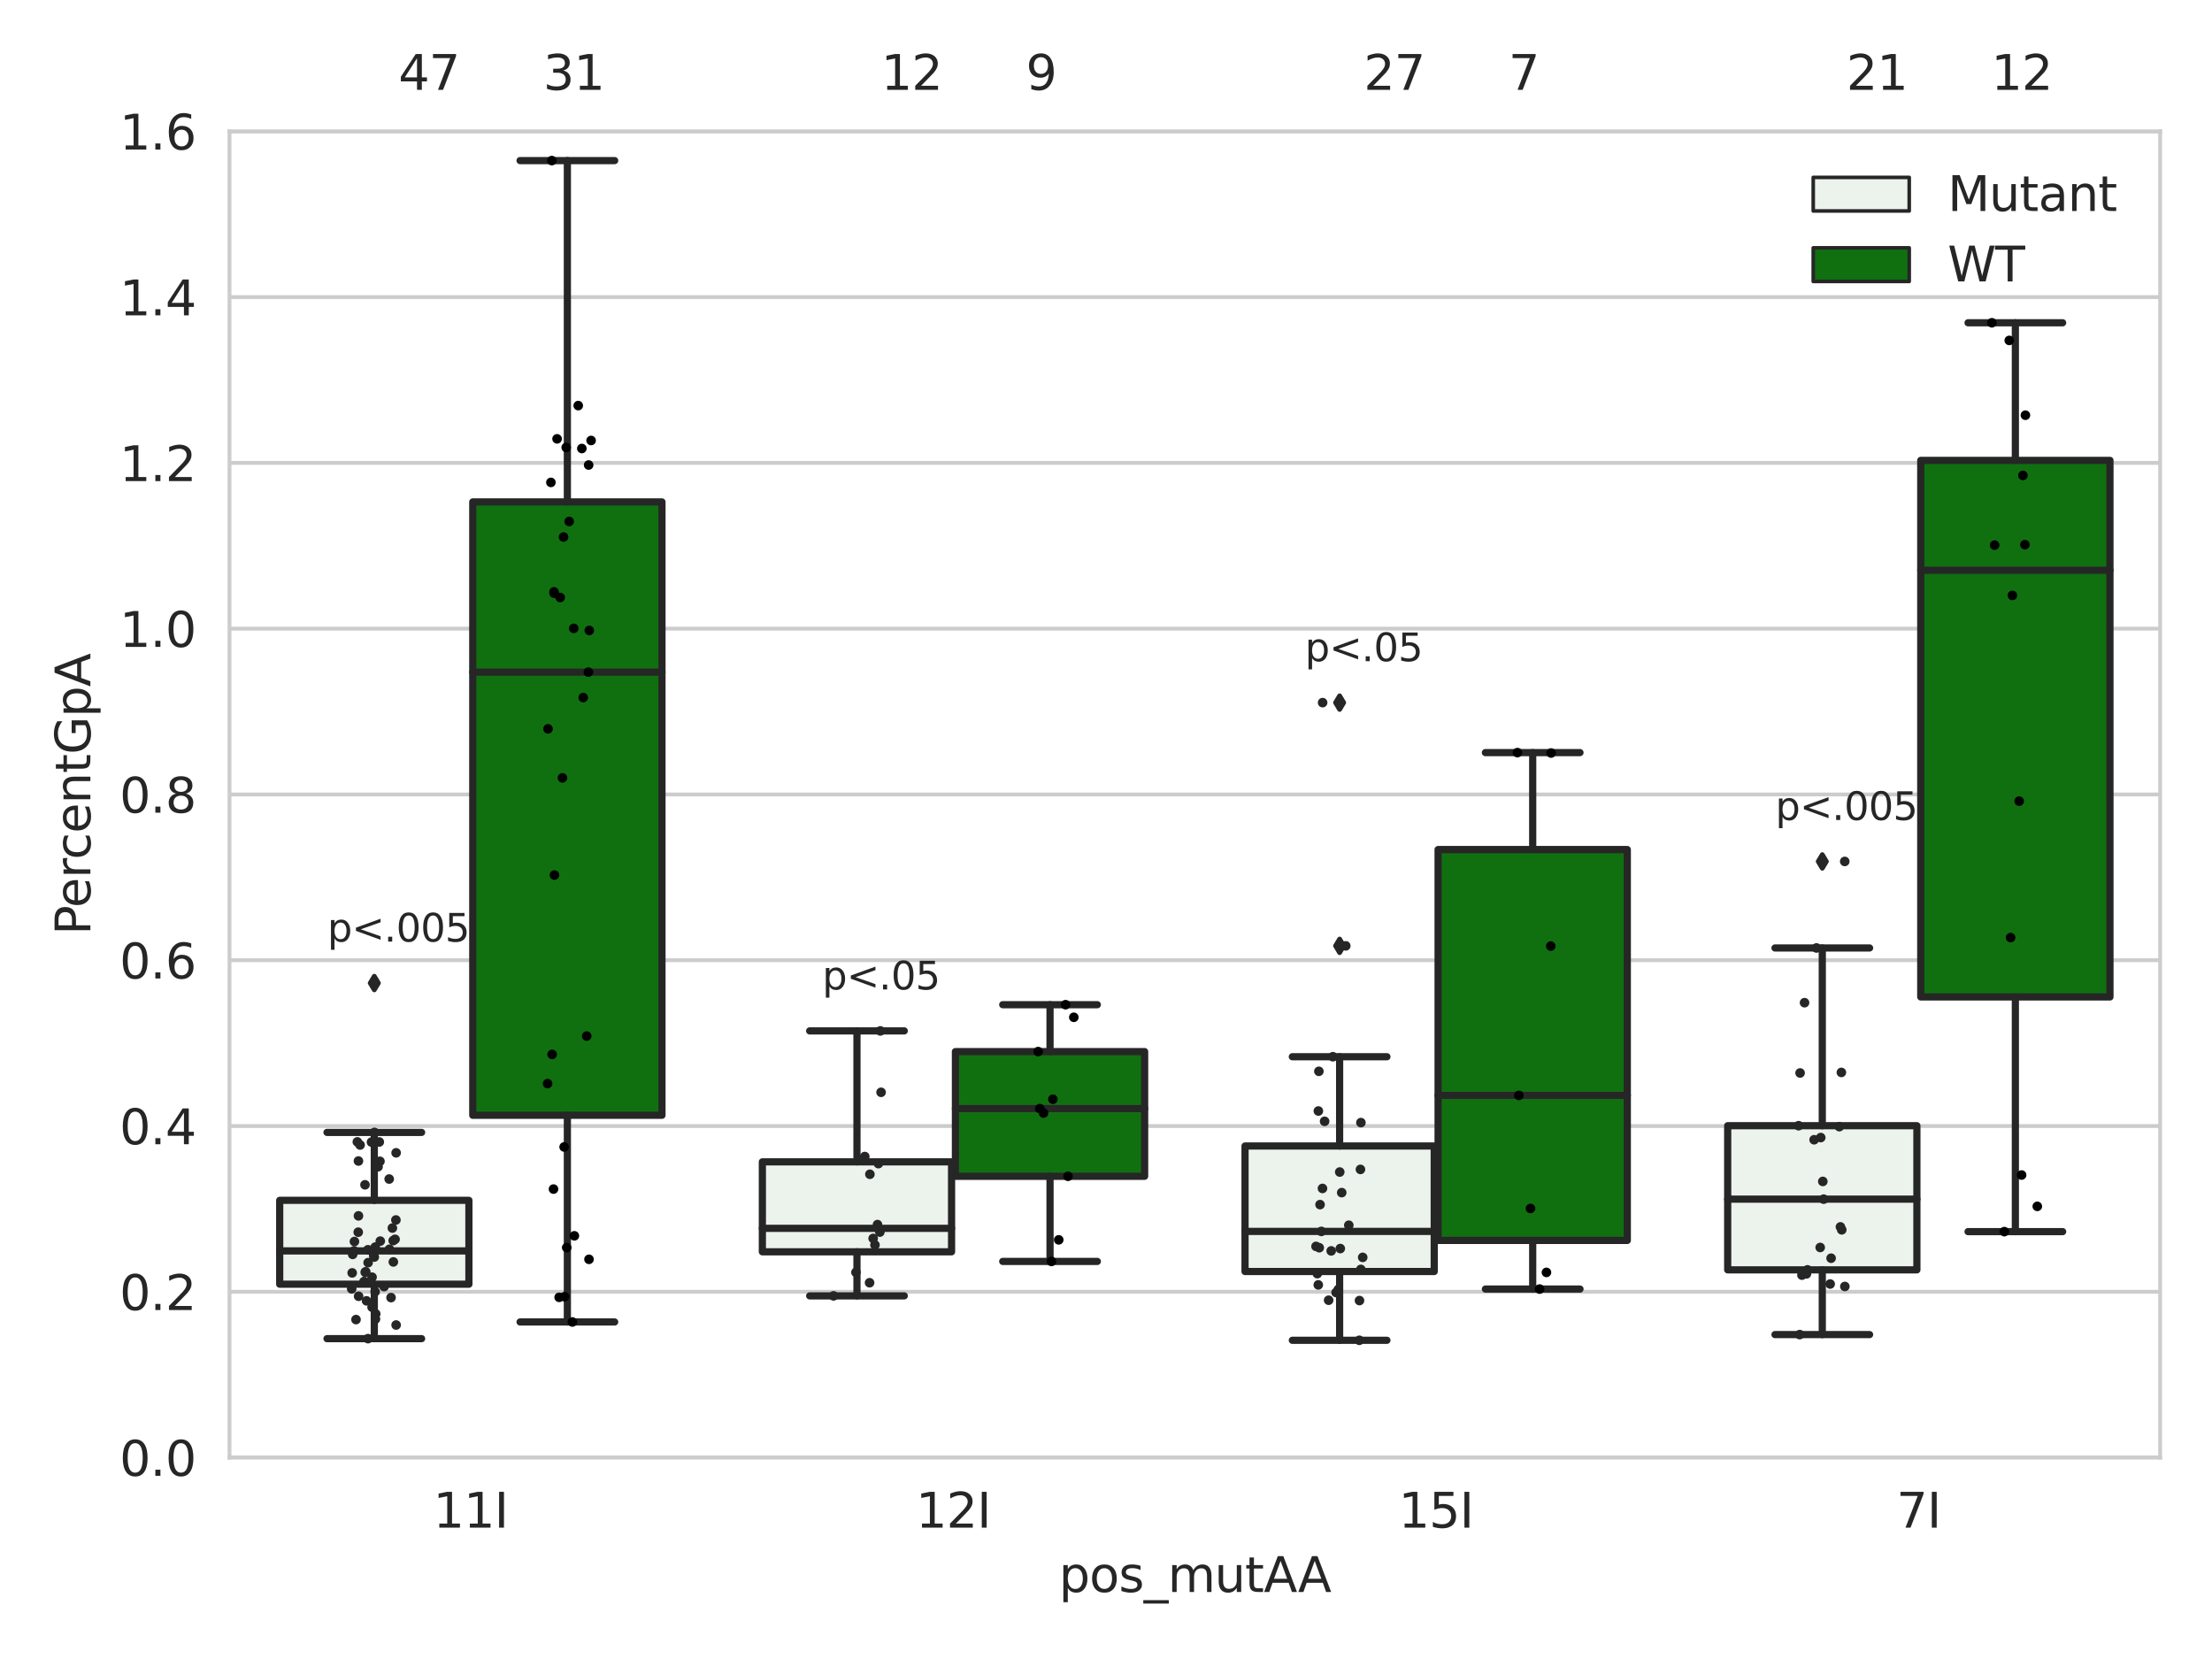 <?xml version="1.0" encoding="utf-8" standalone="no"?>
<!DOCTYPE svg PUBLIC "-//W3C//DTD SVG 1.1//EN"
  "http://www.w3.org/Graphics/SVG/1.1/DTD/svg11.dtd">
<svg xmlns:xlink="http://www.w3.org/1999/xlink" width="460.8pt" height="345.6pt" viewBox="0 0 460.8 345.6" xmlns="http://www.w3.org/2000/svg" version="1.1">
 <defs>
  <style type="text/css">*{stroke-linejoin: round; stroke-linecap: butt}</style>
 </defs>
 <g id="figure_1">
  <g id="patch_1">
   <path d="M 0 345.6 
L 460.8 345.6 
L 460.8 0 
L 0 0 
z
" style="fill: #ffffff"/>
  </g>
  <g id="axes_1">
   <g id="patch_2">
    <path d="M 47.81 303.64 
L 450 303.64 
L 450 27.354 
L 47.81 27.354 
z
" style="fill: #ffffff"/>
   </g>
   <g id="matplotlib.axis_1">
    <g id="xtick_1">
     <g id="text_1">
      <!-- 11I -->
      <g style="fill: #262626" transform="translate(90.246 318.238)scale(0.1 -0.1)">
       <defs>
        <path id="DejaVuSans-31" d="M 794 531 
L 1825 531 
L 1825 4091 
L 703 3866 
L 703 4441 
L 1819 4666 
L 2450 4666 
L 2450 531 
L 3481 531 
L 3481 0 
L 794 0 
L 794 531 
z
" transform="scale(0.016)"/>
        <path id="DejaVuSans-49" d="M 628 4666 
L 1259 4666 
L 1259 0 
L 628 0 
L 628 4666 
z
" transform="scale(0.016)"/>
       </defs>
       <use xlink:href="#DejaVuSans-31"/>
       <use xlink:href="#DejaVuSans-31" x="63.623"/>
       <use xlink:href="#DejaVuSans-49" x="127.246"/>
      </g>
     </g>
    </g>
    <g id="xtick_2">
     <g id="text_2">
      <!-- 12I -->
      <g style="fill: #262626" transform="translate(190.794 318.238)scale(0.1 -0.1)">
       <defs>
        <path id="DejaVuSans-32" d="M 1228 531 
L 3431 531 
L 3431 0 
L 469 0 
L 469 531 
Q 828 903 1448 1529 
Q 2069 2156 2228 2338 
Q 2531 2678 2651 2914 
Q 2772 3150 2772 3378 
Q 2772 3750 2511 3984 
Q 2250 4219 1831 4219 
Q 1534 4219 1204 4116 
Q 875 4013 500 3803 
L 500 4441 
Q 881 4594 1212 4672 
Q 1544 4750 1819 4750 
Q 2544 4750 2975 4387 
Q 3406 4025 3406 3419 
Q 3406 3131 3298 2873 
Q 3191 2616 2906 2266 
Q 2828 2175 2409 1742 
Q 1991 1309 1228 531 
z
" transform="scale(0.016)"/>
       </defs>
       <use xlink:href="#DejaVuSans-31"/>
       <use xlink:href="#DejaVuSans-32" x="63.623"/>
       <use xlink:href="#DejaVuSans-49" x="127.246"/>
      </g>
     </g>
    </g>
    <g id="xtick_3">
     <g id="text_3">
      <!-- 15I -->
      <g style="fill: #262626" transform="translate(291.341 318.238)scale(0.1 -0.1)">
       <defs>
        <path id="DejaVuSans-35" d="M 691 4666 
L 3169 4666 
L 3169 4134 
L 1269 4134 
L 1269 2991 
Q 1406 3038 1543 3061 
Q 1681 3084 1819 3084 
Q 2600 3084 3056 2656 
Q 3513 2228 3513 1497 
Q 3513 744 3044 326 
Q 2575 -91 1722 -91 
Q 1428 -91 1123 -41 
Q 819 9 494 109 
L 494 744 
Q 775 591 1075 516 
Q 1375 441 1709 441 
Q 2250 441 2565 725 
Q 2881 1009 2881 1497 
Q 2881 1984 2565 2268 
Q 2250 2553 1709 2553 
Q 1456 2553 1204 2497 
Q 953 2441 691 2322 
L 691 4666 
z
" transform="scale(0.016)"/>
       </defs>
       <use xlink:href="#DejaVuSans-31"/>
       <use xlink:href="#DejaVuSans-35" x="63.623"/>
       <use xlink:href="#DejaVuSans-49" x="127.246"/>
      </g>
     </g>
    </g>
    <g id="xtick_4">
     <g id="text_4">
      <!-- 7I -->
      <g style="fill: #262626" transform="translate(395.07 318.238)scale(0.1 -0.1)">
       <defs>
        <path id="DejaVuSans-37" d="M 525 4666 
L 3525 4666 
L 3525 4397 
L 1831 0 
L 1172 0 
L 2766 4134 
L 525 4134 
L 525 4666 
z
" transform="scale(0.016)"/>
       </defs>
       <use xlink:href="#DejaVuSans-37"/>
       <use xlink:href="#DejaVuSans-49" x="63.623"/>
      </g>
     </g>
    </g>
    <g id="text_5">
     <!-- pos_mutAA -->
     <g style="fill: #262626" transform="translate(220.589 331.638)scale(0.1 -0.1)">
      <defs>
       <path id="DejaVuSans-70" d="M 1159 525 
L 1159 -1331 
L 581 -1331 
L 581 3500 
L 1159 3500 
L 1159 2969 
Q 1341 3281 1617 3432 
Q 1894 3584 2278 3584 
Q 2916 3584 3314 3078 
Q 3713 2572 3713 1747 
Q 3713 922 3314 415 
Q 2916 -91 2278 -91 
Q 1894 -91 1617 61 
Q 1341 213 1159 525 
z
M 3116 1747 
Q 3116 2381 2855 2742 
Q 2594 3103 2138 3103 
Q 1681 3103 1420 2742 
Q 1159 2381 1159 1747 
Q 1159 1113 1420 752 
Q 1681 391 2138 391 
Q 2594 391 2855 752 
Q 3116 1113 3116 1747 
z
" transform="scale(0.016)"/>
       <path id="DejaVuSans-6f" d="M 1959 3097 
Q 1497 3097 1228 2736 
Q 959 2375 959 1747 
Q 959 1119 1226 758 
Q 1494 397 1959 397 
Q 2419 397 2687 759 
Q 2956 1122 2956 1747 
Q 2956 2369 2687 2733 
Q 2419 3097 1959 3097 
z
M 1959 3584 
Q 2709 3584 3137 3096 
Q 3566 2609 3566 1747 
Q 3566 888 3137 398 
Q 2709 -91 1959 -91 
Q 1206 -91 779 398 
Q 353 888 353 1747 
Q 353 2609 779 3096 
Q 1206 3584 1959 3584 
z
" transform="scale(0.016)"/>
       <path id="DejaVuSans-73" d="M 2834 3397 
L 2834 2853 
Q 2591 2978 2328 3040 
Q 2066 3103 1784 3103 
Q 1356 3103 1142 2972 
Q 928 2841 928 2578 
Q 928 2378 1081 2264 
Q 1234 2150 1697 2047 
L 1894 2003 
Q 2506 1872 2764 1633 
Q 3022 1394 3022 966 
Q 3022 478 2636 193 
Q 2250 -91 1575 -91 
Q 1294 -91 989 -36 
Q 684 19 347 128 
L 347 722 
Q 666 556 975 473 
Q 1284 391 1588 391 
Q 1994 391 2212 530 
Q 2431 669 2431 922 
Q 2431 1156 2273 1281 
Q 2116 1406 1581 1522 
L 1381 1569 
Q 847 1681 609 1914 
Q 372 2147 372 2553 
Q 372 3047 722 3315 
Q 1072 3584 1716 3584 
Q 2034 3584 2315 3537 
Q 2597 3491 2834 3397 
z
" transform="scale(0.016)"/>
       <path id="DejaVuSans-5f" d="M 3263 -1063 
L 3263 -1509 
L -63 -1509 
L -63 -1063 
L 3263 -1063 
z
" transform="scale(0.016)"/>
       <path id="DejaVuSans-6d" d="M 3328 2828 
Q 3544 3216 3844 3400 
Q 4144 3584 4550 3584 
Q 5097 3584 5394 3201 
Q 5691 2819 5691 2113 
L 5691 0 
L 5113 0 
L 5113 2094 
Q 5113 2597 4934 2840 
Q 4756 3084 4391 3084 
Q 3944 3084 3684 2787 
Q 3425 2491 3425 1978 
L 3425 0 
L 2847 0 
L 2847 2094 
Q 2847 2600 2669 2842 
Q 2491 3084 2119 3084 
Q 1678 3084 1418 2786 
Q 1159 2488 1159 1978 
L 1159 0 
L 581 0 
L 581 3500 
L 1159 3500 
L 1159 2956 
Q 1356 3278 1631 3431 
Q 1906 3584 2284 3584 
Q 2666 3584 2933 3390 
Q 3200 3197 3328 2828 
z
" transform="scale(0.016)"/>
       <path id="DejaVuSans-75" d="M 544 1381 
L 544 3500 
L 1119 3500 
L 1119 1403 
Q 1119 906 1312 657 
Q 1506 409 1894 409 
Q 2359 409 2629 706 
Q 2900 1003 2900 1516 
L 2900 3500 
L 3475 3500 
L 3475 0 
L 2900 0 
L 2900 538 
Q 2691 219 2414 64 
Q 2138 -91 1772 -91 
Q 1169 -91 856 284 
Q 544 659 544 1381 
z
M 1991 3584 
L 1991 3584 
z
" transform="scale(0.016)"/>
       <path id="DejaVuSans-74" d="M 1172 4494 
L 1172 3500 
L 2356 3500 
L 2356 3053 
L 1172 3053 
L 1172 1153 
Q 1172 725 1289 603 
Q 1406 481 1766 481 
L 2356 481 
L 2356 0 
L 1766 0 
Q 1100 0 847 248 
Q 594 497 594 1153 
L 594 3053 
L 172 3053 
L 172 3500 
L 594 3500 
L 594 4494 
L 1172 4494 
z
" transform="scale(0.016)"/>
       <path id="DejaVuSans-41" d="M 2188 4044 
L 1331 1722 
L 3047 1722 
L 2188 4044 
z
M 1831 4666 
L 2547 4666 
L 4325 0 
L 3669 0 
L 3244 1197 
L 1141 1197 
L 716 0 
L 50 0 
L 1831 4666 
z
" transform="scale(0.016)"/>
      </defs>
      <use xlink:href="#DejaVuSans-70"/>
      <use xlink:href="#DejaVuSans-6f" x="63.477"/>
      <use xlink:href="#DejaVuSans-73" x="124.658"/>
      <use xlink:href="#DejaVuSans-5f" x="176.758"/>
      <use xlink:href="#DejaVuSans-6d" x="226.758"/>
      <use xlink:href="#DejaVuSans-75" x="324.17"/>
      <use xlink:href="#DejaVuSans-74" x="387.549"/>
      <use xlink:href="#DejaVuSans-41" x="426.758"/>
      <use xlink:href="#DejaVuSans-41" x="497.916"/>
     </g>
    </g>
   </g>
   <g id="matplotlib.axis_2">
    <g id="ytick_1">
     <g id="line2d_1">
      <path d="M 47.81 303.64 
L 450 303.64 
" clip-path="url(#p08e20fa962)" style="fill: none; stroke: #cccccc; stroke-width: 0.8; stroke-linecap: round"/>
     </g>
     <g id="text_6">
      <!-- 0.0 -->
      <g style="fill: #262626" transform="translate(24.907 307.439)scale(0.1 -0.1)">
       <defs>
        <path id="DejaVuSans-30" d="M 2034 4250 
Q 1547 4250 1301 3770 
Q 1056 3291 1056 2328 
Q 1056 1369 1301 889 
Q 1547 409 2034 409 
Q 2525 409 2770 889 
Q 3016 1369 3016 2328 
Q 3016 3291 2770 3770 
Q 2525 4250 2034 4250 
z
M 2034 4750 
Q 2819 4750 3233 4129 
Q 3647 3509 3647 2328 
Q 3647 1150 3233 529 
Q 2819 -91 2034 -91 
Q 1250 -91 836 529 
Q 422 1150 422 2328 
Q 422 3509 836 4129 
Q 1250 4750 2034 4750 
z
" transform="scale(0.016)"/>
        <path id="DejaVuSans-2e" d="M 684 794 
L 1344 794 
L 1344 0 
L 684 0 
L 684 794 
z
" transform="scale(0.016)"/>
       </defs>
       <use xlink:href="#DejaVuSans-30"/>
       <use xlink:href="#DejaVuSans-2e" x="63.623"/>
       <use xlink:href="#DejaVuSans-30" x="95.41"/>
      </g>
     </g>
    </g>
    <g id="ytick_2">
     <g id="line2d_2">
      <path d="M 47.81 269.104 
L 450 269.104 
" clip-path="url(#p08e20fa962)" style="fill: none; stroke: #cccccc; stroke-width: 0.8; stroke-linecap: round"/>
     </g>
     <g id="text_7">
      <!-- 0.2 -->
      <g style="fill: #262626" transform="translate(24.907 272.903)scale(0.1 -0.1)">
       <use xlink:href="#DejaVuSans-30"/>
       <use xlink:href="#DejaVuSans-2e" x="63.623"/>
       <use xlink:href="#DejaVuSans-32" x="95.41"/>
      </g>
     </g>
    </g>
    <g id="ytick_3">
     <g id="line2d_3">
      <path d="M 47.81 234.568 
L 450 234.568 
" clip-path="url(#p08e20fa962)" style="fill: none; stroke: #cccccc; stroke-width: 0.8; stroke-linecap: round"/>
     </g>
     <g id="text_8">
      <!-- 0.4 -->
      <g style="fill: #262626" transform="translate(24.907 238.368)scale(0.1 -0.1)">
       <defs>
        <path id="DejaVuSans-34" d="M 2419 4116 
L 825 1625 
L 2419 1625 
L 2419 4116 
z
M 2253 4666 
L 3047 4666 
L 3047 1625 
L 3713 1625 
L 3713 1100 
L 3047 1100 
L 3047 0 
L 2419 0 
L 2419 1100 
L 313 1100 
L 313 1709 
L 2253 4666 
z
" transform="scale(0.016)"/>
       </defs>
       <use xlink:href="#DejaVuSans-30"/>
       <use xlink:href="#DejaVuSans-2e" x="63.623"/>
       <use xlink:href="#DejaVuSans-34" x="95.41"/>
      </g>
     </g>
    </g>
    <g id="ytick_4">
     <g id="line2d_4">
      <path d="M 47.81 200.033 
L 450 200.033 
" clip-path="url(#p08e20fa962)" style="fill: none; stroke: #cccccc; stroke-width: 0.8; stroke-linecap: round"/>
     </g>
     <g id="text_9">
      <!-- 0.6 -->
      <g style="fill: #262626" transform="translate(24.907 203.832)scale(0.1 -0.1)">
       <defs>
        <path id="DejaVuSans-36" d="M 2113 2584 
Q 1688 2584 1439 2293 
Q 1191 2003 1191 1497 
Q 1191 994 1439 701 
Q 1688 409 2113 409 
Q 2538 409 2786 701 
Q 3034 994 3034 1497 
Q 3034 2003 2786 2293 
Q 2538 2584 2113 2584 
z
M 3366 4563 
L 3366 3988 
Q 3128 4100 2886 4159 
Q 2644 4219 2406 4219 
Q 1781 4219 1451 3797 
Q 1122 3375 1075 2522 
Q 1259 2794 1537 2939 
Q 1816 3084 2150 3084 
Q 2853 3084 3261 2657 
Q 3669 2231 3669 1497 
Q 3669 778 3244 343 
Q 2819 -91 2113 -91 
Q 1303 -91 875 529 
Q 447 1150 447 2328 
Q 447 3434 972 4092 
Q 1497 4750 2381 4750 
Q 2619 4750 2861 4703 
Q 3103 4656 3366 4563 
z
" transform="scale(0.016)"/>
       </defs>
       <use xlink:href="#DejaVuSans-30"/>
       <use xlink:href="#DejaVuSans-2e" x="63.623"/>
       <use xlink:href="#DejaVuSans-36" x="95.41"/>
      </g>
     </g>
    </g>
    <g id="ytick_5">
     <g id="line2d_5">
      <path d="M 47.81 165.497 
L 450 165.497 
" clip-path="url(#p08e20fa962)" style="fill: none; stroke: #cccccc; stroke-width: 0.8; stroke-linecap: round"/>
     </g>
     <g id="text_10">
      <!-- 0.8 -->
      <g style="fill: #262626" transform="translate(24.907 169.296)scale(0.1 -0.1)">
       <defs>
        <path id="DejaVuSans-38" d="M 2034 2216 
Q 1584 2216 1326 1975 
Q 1069 1734 1069 1313 
Q 1069 891 1326 650 
Q 1584 409 2034 409 
Q 2484 409 2743 651 
Q 3003 894 3003 1313 
Q 3003 1734 2745 1975 
Q 2488 2216 2034 2216 
z
M 1403 2484 
Q 997 2584 770 2862 
Q 544 3141 544 3541 
Q 544 4100 942 4425 
Q 1341 4750 2034 4750 
Q 2731 4750 3128 4425 
Q 3525 4100 3525 3541 
Q 3525 3141 3298 2862 
Q 3072 2584 2669 2484 
Q 3125 2378 3379 2068 
Q 3634 1759 3634 1313 
Q 3634 634 3220 271 
Q 2806 -91 2034 -91 
Q 1263 -91 848 271 
Q 434 634 434 1313 
Q 434 1759 690 2068 
Q 947 2378 1403 2484 
z
M 1172 3481 
Q 1172 3119 1398 2916 
Q 1625 2713 2034 2713 
Q 2441 2713 2670 2916 
Q 2900 3119 2900 3481 
Q 2900 3844 2670 4047 
Q 2441 4250 2034 4250 
Q 1625 4250 1398 4047 
Q 1172 3844 1172 3481 
z
" transform="scale(0.016)"/>
       </defs>
       <use xlink:href="#DejaVuSans-30"/>
       <use xlink:href="#DejaVuSans-2e" x="63.623"/>
       <use xlink:href="#DejaVuSans-38" x="95.41"/>
      </g>
     </g>
    </g>
    <g id="ytick_6">
     <g id="line2d_6">
      <path d="M 47.81 130.961 
L 450 130.961 
" clip-path="url(#p08e20fa962)" style="fill: none; stroke: #cccccc; stroke-width: 0.8; stroke-linecap: round"/>
     </g>
     <g id="text_11">
      <!-- 1.0 -->
      <g style="fill: #262626" transform="translate(24.907 134.76)scale(0.1 -0.1)">
       <use xlink:href="#DejaVuSans-31"/>
       <use xlink:href="#DejaVuSans-2e" x="63.623"/>
       <use xlink:href="#DejaVuSans-30" x="95.41"/>
      </g>
     </g>
    </g>
    <g id="ytick_7">
     <g id="line2d_7">
      <path d="M 47.81 96.425 
L 450 96.425 
" clip-path="url(#p08e20fa962)" style="fill: none; stroke: #cccccc; stroke-width: 0.8; stroke-linecap: round"/>
     </g>
     <g id="text_12">
      <!-- 1.2 -->
      <g style="fill: #262626" transform="translate(24.907 100.225)scale(0.1 -0.1)">
       <use xlink:href="#DejaVuSans-31"/>
       <use xlink:href="#DejaVuSans-2e" x="63.623"/>
       <use xlink:href="#DejaVuSans-32" x="95.41"/>
      </g>
     </g>
    </g>
    <g id="ytick_8">
     <g id="line2d_8">
      <path d="M 47.81 61.89 
L 450 61.89 
" clip-path="url(#p08e20fa962)" style="fill: none; stroke: #cccccc; stroke-width: 0.8; stroke-linecap: round"/>
     </g>
     <g id="text_13">
      <!-- 1.4 -->
      <g style="fill: #262626" transform="translate(24.907 65.689)scale(0.1 -0.1)">
       <use xlink:href="#DejaVuSans-31"/>
       <use xlink:href="#DejaVuSans-2e" x="63.623"/>
       <use xlink:href="#DejaVuSans-34" x="95.41"/>
      </g>
     </g>
    </g>
    <g id="ytick_9">
     <g id="line2d_9">
      <path d="M 47.81 27.354 
L 450 27.354 
" clip-path="url(#p08e20fa962)" style="fill: none; stroke: #cccccc; stroke-width: 0.8; stroke-linecap: round"/>
     </g>
     <g id="text_14">
      <!-- 1.6 -->
      <g style="fill: #262626" transform="translate(24.907 31.153)scale(0.1 -0.1)">
       <use xlink:href="#DejaVuSans-31"/>
       <use xlink:href="#DejaVuSans-2e" x="63.623"/>
       <use xlink:href="#DejaVuSans-36" x="95.41"/>
      </g>
     </g>
    </g>
    <g id="text_15">
     <!-- PercentGpA -->
     <g style="fill: #262626" transform="translate(18.827 194.774)rotate(-90)scale(0.1 -0.1)">
      <defs>
       <path id="DejaVuSans-50" d="M 1259 4147 
L 1259 2394 
L 2053 2394 
Q 2494 2394 2734 2622 
Q 2975 2850 2975 3272 
Q 2975 3691 2734 3919 
Q 2494 4147 2053 4147 
L 1259 4147 
z
M 628 4666 
L 2053 4666 
Q 2838 4666 3239 4311 
Q 3641 3956 3641 3272 
Q 3641 2581 3239 2228 
Q 2838 1875 2053 1875 
L 1259 1875 
L 1259 0 
L 628 0 
L 628 4666 
z
" transform="scale(0.016)"/>
       <path id="DejaVuSans-65" d="M 3597 1894 
L 3597 1613 
L 953 1613 
Q 991 1019 1311 708 
Q 1631 397 2203 397 
Q 2534 397 2845 478 
Q 3156 559 3463 722 
L 3463 178 
Q 3153 47 2828 -22 
Q 2503 -91 2169 -91 
Q 1331 -91 842 396 
Q 353 884 353 1716 
Q 353 2575 817 3079 
Q 1281 3584 2069 3584 
Q 2775 3584 3186 3129 
Q 3597 2675 3597 1894 
z
M 3022 2063 
Q 3016 2534 2758 2815 
Q 2500 3097 2075 3097 
Q 1594 3097 1305 2825 
Q 1016 2553 972 2059 
L 3022 2063 
z
" transform="scale(0.016)"/>
       <path id="DejaVuSans-72" d="M 2631 2963 
Q 2534 3019 2420 3045 
Q 2306 3072 2169 3072 
Q 1681 3072 1420 2755 
Q 1159 2438 1159 1844 
L 1159 0 
L 581 0 
L 581 3500 
L 1159 3500 
L 1159 2956 
Q 1341 3275 1631 3429 
Q 1922 3584 2338 3584 
Q 2397 3584 2469 3576 
Q 2541 3569 2628 3553 
L 2631 2963 
z
" transform="scale(0.016)"/>
       <path id="DejaVuSans-63" d="M 3122 3366 
L 3122 2828 
Q 2878 2963 2633 3030 
Q 2388 3097 2138 3097 
Q 1578 3097 1268 2742 
Q 959 2388 959 1747 
Q 959 1106 1268 751 
Q 1578 397 2138 397 
Q 2388 397 2633 464 
Q 2878 531 3122 666 
L 3122 134 
Q 2881 22 2623 -34 
Q 2366 -91 2075 -91 
Q 1284 -91 818 406 
Q 353 903 353 1747 
Q 353 2603 823 3093 
Q 1294 3584 2113 3584 
Q 2378 3584 2631 3529 
Q 2884 3475 3122 3366 
z
" transform="scale(0.016)"/>
       <path id="DejaVuSans-6e" d="M 3513 2113 
L 3513 0 
L 2938 0 
L 2938 2094 
Q 2938 2591 2744 2837 
Q 2550 3084 2163 3084 
Q 1697 3084 1428 2787 
Q 1159 2491 1159 1978 
L 1159 0 
L 581 0 
L 581 3500 
L 1159 3500 
L 1159 2956 
Q 1366 3272 1645 3428 
Q 1925 3584 2291 3584 
Q 2894 3584 3203 3211 
Q 3513 2838 3513 2113 
z
" transform="scale(0.016)"/>
       <path id="DejaVuSans-47" d="M 3809 666 
L 3809 1919 
L 2778 1919 
L 2778 2438 
L 4434 2438 
L 4434 434 
Q 4069 175 3628 42 
Q 3188 -91 2688 -91 
Q 1594 -91 976 548 
Q 359 1188 359 2328 
Q 359 3472 976 4111 
Q 1594 4750 2688 4750 
Q 3144 4750 3555 4637 
Q 3966 4525 4313 4306 
L 4313 3634 
Q 3963 3931 3569 4081 
Q 3175 4231 2741 4231 
Q 1884 4231 1454 3753 
Q 1025 3275 1025 2328 
Q 1025 1384 1454 906 
Q 1884 428 2741 428 
Q 3075 428 3337 486 
Q 3600 544 3809 666 
z
" transform="scale(0.016)"/>
      </defs>
      <use xlink:href="#DejaVuSans-50"/>
      <use xlink:href="#DejaVuSans-65" x="56.678"/>
      <use xlink:href="#DejaVuSans-72" x="118.201"/>
      <use xlink:href="#DejaVuSans-63" x="157.064"/>
      <use xlink:href="#DejaVuSans-65" x="212.045"/>
      <use xlink:href="#DejaVuSans-6e" x="273.568"/>
      <use xlink:href="#DejaVuSans-74" x="336.947"/>
      <use xlink:href="#DejaVuSans-47" x="376.156"/>
      <use xlink:href="#DejaVuSans-70" x="453.646"/>
      <use xlink:href="#DejaVuSans-41" x="517.123"/>
     </g>
    </g>
   </g>
   <g id="patch_3">
    <path d="M 58.267 267.525 
L 97.682 267.525 
L 97.682 250.053 
L 58.267 250.053 
L 58.267 267.525 
z
" clip-path="url(#p08e20fa962)" style="fill: #ecf2ec; stroke: #262626; stroke-width: 1.5; stroke-linejoin: miter"/>
   </g>
   <g id="patch_4">
    <path d="M 98.486 232.332 
L 137.901 232.332 
L 137.901 104.562 
L 98.486 104.562 
L 98.486 232.332 
z
" clip-path="url(#p08e20fa962)" style="fill: #107010; stroke: #262626; stroke-width: 1.5; stroke-linejoin: miter"/>
   </g>
   <g id="patch_5">
    <path d="M 158.814 260.772 
L 198.229 260.772 
L 198.229 242.036 
L 158.814 242.036 
L 158.814 260.772 
z
" clip-path="url(#p08e20fa962)" style="fill: #ecf2ec; stroke: #262626; stroke-width: 1.5; stroke-linejoin: miter"/>
   </g>
   <g id="patch_6">
    <path d="M 199.033 245.042 
L 238.448 245.042 
L 238.448 219.065 
L 199.033 219.065 
L 199.033 245.042 
z
" clip-path="url(#p08e20fa962)" style="fill: #107010; stroke: #262626; stroke-width: 1.5; stroke-linejoin: miter"/>
   </g>
   <g id="patch_7">
    <path d="M 259.362 264.882 
L 298.777 264.882 
L 298.777 238.734 
L 259.362 238.734 
L 259.362 264.882 
z
" clip-path="url(#p08e20fa962)" style="fill: #ecf2ec; stroke: #262626; stroke-width: 1.5; stroke-linejoin: miter"/>
   </g>
   <g id="patch_8">
    <path d="M 299.581 258.405 
L 338.996 258.405 
L 338.996 176.978 
L 299.581 176.978 
L 299.581 258.405 
z
" clip-path="url(#p08e20fa962)" style="fill: #107010; stroke: #262626; stroke-width: 1.5; stroke-linejoin: miter"/>
   </g>
   <g id="patch_9">
    <path d="M 359.909 264.532 
L 399.324 264.532 
L 399.324 234.504 
L 359.909 234.504 
L 359.909 264.532 
z
" clip-path="url(#p08e20fa962)" style="fill: #ecf2ec; stroke: #262626; stroke-width: 1.5; stroke-linejoin: miter"/>
   </g>
   <g id="patch_10">
    <path d="M 400.128 207.683 
L 439.543 207.683 
L 439.543 95.903 
L 400.128 95.903 
L 400.128 207.683 
z
" clip-path="url(#p08e20fa962)" style="fill: #107010; stroke: #262626; stroke-width: 1.5; stroke-linejoin: miter"/>
   </g>
   <g id="patch_11">
    <path d="M 98.084 303.64 
L 98.084 303.64 
L 98.084 303.64 
L 98.084 303.64 
z
" clip-path="url(#p08e20fa962)" style="fill: #ecf2ec; stroke: #262626; stroke-width: 0.75; stroke-linejoin: miter"/>
   </g>
   <g id="patch_12">
    <path d="M 98.084 303.64 
L 98.084 303.64 
L 98.084 303.64 
L 98.084 303.64 
z
" clip-path="url(#p08e20fa962)" style="fill: #107010; stroke: #262626; stroke-width: 0.75; stroke-linejoin: miter"/>
   </g>
   <g id="PathCollection_1"/>
   <g id="PathCollection_2"/>
   <g id="line2d_10">
    <path d="M 77.974 267.525 
L 77.974 278.864 
" clip-path="url(#p08e20fa962)" style="fill: none; stroke: #262626; stroke-width: 1.5; stroke-linecap: round"/>
   </g>
   <g id="line2d_11">
    <path d="M 77.974 250.053 
L 77.974 235.901 
" clip-path="url(#p08e20fa962)" style="fill: none; stroke: #262626; stroke-width: 1.5; stroke-linecap: round"/>
   </g>
   <g id="line2d_12">
    <path d="M 68.121 278.864 
L 87.828 278.864 
" clip-path="url(#p08e20fa962)" style="fill: none; stroke: #262626; stroke-width: 1.5; stroke-linecap: round"/>
   </g>
   <g id="line2d_13">
    <path d="M 68.121 235.901 
L 87.828 235.901 
" clip-path="url(#p08e20fa962)" style="fill: none; stroke: #262626; stroke-width: 1.5; stroke-linecap: round"/>
   </g>
   <g id="line2d_14">
    <defs>
     <path id="md99a38f468" d="M -0 1.414 
L 0.849 0 
L 0 -1.414 
L -0.849 -0 
z
" style="stroke: #262626; stroke-linejoin: miter"/>
    </defs>
    <g clip-path="url(#p08e20fa962)">
     <use xlink:href="#md99a38f468" x="77.974" y="204.786" style="fill: #262626; stroke: #262626; stroke-linejoin: miter"/>
    </g>
   </g>
   <g id="line2d_15">
    <path d="M 118.193 232.332 
L 118.193 275.391 
" clip-path="url(#p08e20fa962)" style="fill: none; stroke: #262626; stroke-width: 1.5; stroke-linecap: round"/>
   </g>
   <g id="line2d_16">
    <path d="M 118.193 104.562 
L 118.193 33.455 
" clip-path="url(#p08e20fa962)" style="fill: none; stroke: #262626; stroke-width: 1.5; stroke-linecap: round"/>
   </g>
   <g id="line2d_17">
    <path d="M 108.34 275.391 
L 128.047 275.391 
" clip-path="url(#p08e20fa962)" style="fill: none; stroke: #262626; stroke-width: 1.5; stroke-linecap: round"/>
   </g>
   <g id="line2d_18">
    <path d="M 108.34 33.455 
L 128.047 33.455 
" clip-path="url(#p08e20fa962)" style="fill: none; stroke: #262626; stroke-width: 1.5; stroke-linecap: round"/>
   </g>
   <g id="line2d_19"/>
   <g id="line2d_20">
    <path d="M 178.522 260.772 
L 178.522 269.951 
" clip-path="url(#p08e20fa962)" style="fill: none; stroke: #262626; stroke-width: 1.5; stroke-linecap: round"/>
   </g>
   <g id="line2d_21">
    <path d="M 178.522 242.036 
L 178.522 214.756 
" clip-path="url(#p08e20fa962)" style="fill: none; stroke: #262626; stroke-width: 1.5; stroke-linecap: round"/>
   </g>
   <g id="line2d_22">
    <path d="M 168.668 269.951 
L 188.375 269.951 
" clip-path="url(#p08e20fa962)" style="fill: none; stroke: #262626; stroke-width: 1.5; stroke-linecap: round"/>
   </g>
   <g id="line2d_23">
    <path d="M 168.668 214.756 
L 188.375 214.756 
" clip-path="url(#p08e20fa962)" style="fill: none; stroke: #262626; stroke-width: 1.5; stroke-linecap: round"/>
   </g>
   <g id="line2d_24"/>
   <g id="line2d_25">
    <path d="M 218.741 245.042 
L 218.741 262.777 
" clip-path="url(#p08e20fa962)" style="fill: none; stroke: #262626; stroke-width: 1.5; stroke-linecap: round"/>
   </g>
   <g id="line2d_26">
    <path d="M 218.741 219.065 
L 218.741 209.296 
" clip-path="url(#p08e20fa962)" style="fill: none; stroke: #262626; stroke-width: 1.5; stroke-linecap: round"/>
   </g>
   <g id="line2d_27">
    <path d="M 208.887 262.777 
L 228.594 262.777 
" clip-path="url(#p08e20fa962)" style="fill: none; stroke: #262626; stroke-width: 1.5; stroke-linecap: round"/>
   </g>
   <g id="line2d_28">
    <path d="M 208.887 209.296 
L 228.594 209.296 
" clip-path="url(#p08e20fa962)" style="fill: none; stroke: #262626; stroke-width: 1.5; stroke-linecap: round"/>
   </g>
   <g id="line2d_29"/>
   <g id="line2d_30">
    <path d="M 279.069 264.882 
L 279.069 279.208 
" clip-path="url(#p08e20fa962)" style="fill: none; stroke: #262626; stroke-width: 1.5; stroke-linecap: round"/>
   </g>
   <g id="line2d_31">
    <path d="M 279.069 238.734 
L 279.069 220.135 
" clip-path="url(#p08e20fa962)" style="fill: none; stroke: #262626; stroke-width: 1.5; stroke-linecap: round"/>
   </g>
   <g id="line2d_32">
    <path d="M 269.216 279.208 
L 288.923 279.208 
" clip-path="url(#p08e20fa962)" style="fill: none; stroke: #262626; stroke-width: 1.5; stroke-linecap: round"/>
   </g>
   <g id="line2d_33">
    <path d="M 269.216 220.135 
L 288.923 220.135 
" clip-path="url(#p08e20fa962)" style="fill: none; stroke: #262626; stroke-width: 1.5; stroke-linecap: round"/>
   </g>
   <g id="line2d_34">
    <g clip-path="url(#p08e20fa962)">
     <use xlink:href="#md99a38f468" x="279.069" y="197.038" style="fill: #262626; stroke: #262626; stroke-linejoin: miter"/>
     <use xlink:href="#md99a38f468" x="279.069" y="146.371" style="fill: #262626; stroke: #262626; stroke-linejoin: miter"/>
    </g>
   </g>
   <g id="line2d_35">
    <path d="M 319.288 258.405 
L 319.288 268.534 
" clip-path="url(#p08e20fa962)" style="fill: none; stroke: #262626; stroke-width: 1.5; stroke-linecap: round"/>
   </g>
   <g id="line2d_36">
    <path d="M 319.288 176.978 
L 319.288 156.781 
" clip-path="url(#p08e20fa962)" style="fill: none; stroke: #262626; stroke-width: 1.5; stroke-linecap: round"/>
   </g>
   <g id="line2d_37">
    <path d="M 309.435 268.534 
L 329.142 268.534 
" clip-path="url(#p08e20fa962)" style="fill: none; stroke: #262626; stroke-width: 1.5; stroke-linecap: round"/>
   </g>
   <g id="line2d_38">
    <path d="M 309.435 156.781 
L 329.142 156.781 
" clip-path="url(#p08e20fa962)" style="fill: none; stroke: #262626; stroke-width: 1.5; stroke-linecap: round"/>
   </g>
   <g id="line2d_39"/>
   <g id="line2d_40">
    <path d="M 379.617 264.532 
L 379.617 278.019 
" clip-path="url(#p08e20fa962)" style="fill: none; stroke: #262626; stroke-width: 1.5; stroke-linecap: round"/>
   </g>
   <g id="line2d_41">
    <path d="M 379.617 234.504 
L 379.617 197.478 
" clip-path="url(#p08e20fa962)" style="fill: none; stroke: #262626; stroke-width: 1.5; stroke-linecap: round"/>
   </g>
   <g id="line2d_42">
    <path d="M 369.763 278.019 
L 389.47 278.019 
" clip-path="url(#p08e20fa962)" style="fill: none; stroke: #262626; stroke-width: 1.5; stroke-linecap: round"/>
   </g>
   <g id="line2d_43">
    <path d="M 369.763 197.478 
L 389.47 197.478 
" clip-path="url(#p08e20fa962)" style="fill: none; stroke: #262626; stroke-width: 1.5; stroke-linecap: round"/>
   </g>
   <g id="line2d_44">
    <g clip-path="url(#p08e20fa962)">
     <use xlink:href="#md99a38f468" x="379.617" y="179.454" style="fill: #262626; stroke: #262626; stroke-linejoin: miter"/>
    </g>
   </g>
   <g id="line2d_45">
    <path d="M 419.836 207.683 
L 419.836 256.571 
" clip-path="url(#p08e20fa962)" style="fill: none; stroke: #262626; stroke-width: 1.5; stroke-linecap: round"/>
   </g>
   <g id="line2d_46">
    <path d="M 419.836 95.903 
L 419.836 67.24 
" clip-path="url(#p08e20fa962)" style="fill: none; stroke: #262626; stroke-width: 1.5; stroke-linecap: round"/>
   </g>
   <g id="line2d_47">
    <path d="M 409.982 256.571 
L 429.689 256.571 
" clip-path="url(#p08e20fa962)" style="fill: none; stroke: #262626; stroke-width: 1.5; stroke-linecap: round"/>
   </g>
   <g id="line2d_48">
    <path d="M 409.982 67.24 
L 429.689 67.24 
" clip-path="url(#p08e20fa962)" style="fill: none; stroke: #262626; stroke-width: 1.5; stroke-linecap: round"/>
   </g>
   <g id="line2d_49"/>
   <g id="line2d_50">
    <path d="M 58.267 260.586 
L 97.682 260.586 
" clip-path="url(#p08e20fa962)" style="fill: none; stroke: #262626; stroke-width: 1.5; stroke-linecap: round"/>
   </g>
   <g id="line2d_51">
    <path d="M 98.486 140.017 
L 137.901 140.017 
" clip-path="url(#p08e20fa962)" style="fill: none; stroke: #262626; stroke-width: 1.5; stroke-linecap: round"/>
   </g>
   <g id="line2d_52">
    <path d="M 158.814 255.885 
L 198.229 255.885 
" clip-path="url(#p08e20fa962)" style="fill: none; stroke: #262626; stroke-width: 1.5; stroke-linecap: round"/>
   </g>
   <g id="line2d_53">
    <path d="M 199.033 230.942 
L 238.448 230.942 
" clip-path="url(#p08e20fa962)" style="fill: none; stroke: #262626; stroke-width: 1.5; stroke-linecap: round"/>
   </g>
   <g id="line2d_54">
    <path d="M 259.362 256.525 
L 298.777 256.525 
" clip-path="url(#p08e20fa962)" style="fill: none; stroke: #262626; stroke-width: 1.5; stroke-linecap: round"/>
   </g>
   <g id="line2d_55">
    <path d="M 299.581 228.19 
L 338.996 228.19 
" clip-path="url(#p08e20fa962)" style="fill: none; stroke: #262626; stroke-width: 1.5; stroke-linecap: round"/>
   </g>
   <g id="line2d_56">
    <path d="M 359.909 249.806 
L 399.324 249.806 
" clip-path="url(#p08e20fa962)" style="fill: none; stroke: #262626; stroke-width: 1.5; stroke-linecap: round"/>
   </g>
   <g id="line2d_57">
    <path d="M 400.128 118.798 
L 439.543 118.798 
" clip-path="url(#p08e20fa962)" style="fill: none; stroke: #262626; stroke-width: 1.5; stroke-linecap: round"/>
   </g>
   <g id="patch_13">
    <path d="M 47.81 303.64 
L 47.81 27.354 
" style="fill: none; stroke: #cccccc; stroke-width: 0.8; stroke-linejoin: miter; stroke-linecap: square"/>
   </g>
   <g id="patch_14">
    <path d="M 450 303.64 
L 450 27.354 
" style="fill: none; stroke: #cccccc; stroke-width: 0.8; stroke-linejoin: miter; stroke-linecap: square"/>
   </g>
   <g id="patch_15">
    <path d="M 47.81 303.64 
L 450 303.64 
" style="fill: none; stroke: #cccccc; stroke-width: 0.8; stroke-linejoin: miter; stroke-linecap: square"/>
   </g>
   <g id="patch_16">
    <path d="M 47.81 27.354 
L 450 27.354 
" style="fill: none; stroke: #cccccc; stroke-width: 0.8; stroke-linejoin: miter; stroke-linecap: square"/>
   </g>
   <g id="PathCollection_3">
    <defs>
     <path id="C0_0_6e6c85772f" d="M 0 1 
C 0.265 1 0.52 0.895 0.707 0.707 
C 0.895 0.52 1 0.265 1 -0 
C 1 -0.265 0.895 -0.52 0.707 -0.707 
C 0.52 -0.895 0.265 -1 0 -1 
C -0.265 -1 -0.52 -0.895 -0.707 -0.707 
C -0.895 -0.52 -1 -0.265 -1 0 
C -1 0.265 -0.895 0.52 -0.707 0.707 
C -0.52 0.895 -0.265 1 0 1 
z
"/>
    </defs>
    <g clip-path="url(#p08e20fa962)">
     <use xlink:href="#C0_0_6e6c85772f" x="74.441" y="237.872" style="fill: #262626"/>
    </g>
    <g clip-path="url(#p08e20fa962)">
     <use xlink:href="#C0_0_6e6c85772f" x="81.074" y="245.615" style="fill: #262626"/>
    </g>
    <g clip-path="url(#p08e20fa962)">
     <use xlink:href="#C0_0_6e6c85772f" x="81.74" y="255.826" style="fill: #262626"/>
    </g>
    <g clip-path="url(#p08e20fa962)">
     <use xlink:href="#C0_0_6e6c85772f" x="75.907" y="267.022" style="fill: #262626"/>
    </g>
    <g clip-path="url(#p08e20fa962)">
     <use xlink:href="#C0_0_6e6c85772f" x="82.476" y="254.143" style="fill: #262626"/>
    </g>
    <g clip-path="url(#p08e20fa962)">
     <use xlink:href="#C0_0_6e6c85772f" x="77.389" y="237.918" style="fill: #262626"/>
    </g>
    <g clip-path="url(#p08e20fa962)">
     <use xlink:href="#C0_0_6e6c85772f" x="73.834" y="258.633" style="fill: #262626"/>
    </g>
    <g clip-path="url(#p08e20fa962)">
     <use xlink:href="#C0_0_6e6c85772f" x="73.763" y="260.586" style="fill: #262626"/>
    </g>
    <g clip-path="url(#p08e20fa962)">
     <use xlink:href="#C0_0_6e6c85772f" x="74.704" y="270.034" style="fill: #262626"/>
    </g>
    <g clip-path="url(#p08e20fa962)">
     <use xlink:href="#C0_0_6e6c85772f" x="74.625" y="256.688" style="fill: #262626"/>
    </g>
    <g clip-path="url(#p08e20fa962)">
     <use xlink:href="#C0_0_6e6c85772f" x="78.171" y="259.79" style="fill: #262626"/>
    </g>
    <g clip-path="url(#p08e20fa962)">
     <use xlink:href="#C0_0_6e6c85772f" x="82.521" y="240.154" style="fill: #262626"/>
    </g>
    <g clip-path="url(#p08e20fa962)">
     <use xlink:href="#C0_0_6e6c85772f" x="76.195" y="264.938" style="fill: #262626"/>
    </g>
    <g clip-path="url(#p08e20fa962)">
     <use xlink:href="#C0_0_6e6c85772f" x="79.15" y="241.922" style="fill: #262626"/>
    </g>
    <g clip-path="url(#p08e20fa962)">
     <use xlink:href="#C0_0_6e6c85772f" x="78.009" y="235.901" style="fill: #262626"/>
    </g>
    <g clip-path="url(#p08e20fa962)">
     <use xlink:href="#C0_0_6e6c85772f" x="77.969" y="261.864" style="fill: #262626"/>
    </g>
    <g clip-path="url(#p08e20fa962)">
     <use xlink:href="#C0_0_6e6c85772f" x="76.663" y="278.864" style="fill: #262626"/>
    </g>
    <g clip-path="url(#p08e20fa962)">
     <use xlink:href="#C0_0_6e6c85772f" x="75.017" y="238.523" style="fill: #262626"/>
    </g>
    <g clip-path="url(#p08e20fa962)">
     <use xlink:href="#C0_0_6e6c85772f" x="78.216" y="274.788" style="fill: #262626"/>
    </g>
    <g clip-path="url(#p08e20fa962)">
     <use xlink:href="#C0_0_6e6c85772f" x="74.165" y="274.891" style="fill: #262626"/>
    </g>
    <g clip-path="url(#p08e20fa962)">
     <use xlink:href="#C0_0_6e6c85772f" x="80.01" y="268.029" style="fill: #262626"/>
    </g>
    <g clip-path="url(#p08e20fa962)">
     <use xlink:href="#C0_0_6e6c85772f" x="81.945" y="262.883" style="fill: #262626"/>
    </g>
    <g clip-path="url(#p08e20fa962)">
     <use xlink:href="#C0_0_6e6c85772f" x="77.846" y="261.566" style="fill: #262626"/>
    </g>
    <g clip-path="url(#p08e20fa962)">
     <use xlink:href="#C0_0_6e6c85772f" x="79.014" y="237.893" style="fill: #262626"/>
    </g>
    <g clip-path="url(#p08e20fa962)">
     <use xlink:href="#C0_0_6e6c85772f" x="76.65" y="260.352" style="fill: #262626"/>
    </g>
    <g clip-path="url(#p08e20fa962)">
     <use xlink:href="#C0_0_6e6c85772f" x="82.298" y="258.169" style="fill: #262626"/>
    </g>
    <g clip-path="url(#p08e20fa962)">
     <use xlink:href="#C0_0_6e6c85772f" x="76.037" y="246.819" style="fill: #262626"/>
    </g>
    <g clip-path="url(#p08e20fa962)">
     <use xlink:href="#C0_0_6e6c85772f" x="82.521" y="276.024" style="fill: #262626"/>
    </g>
    <g clip-path="url(#p08e20fa962)">
     <use xlink:href="#C0_0_6e6c85772f" x="78.006" y="204.786" style="fill: #262626"/>
    </g>
    <g clip-path="url(#p08e20fa962)">
     <use xlink:href="#C0_0_6e6c85772f" x="81.91" y="258.441" style="fill: #262626"/>
    </g>
    <g clip-path="url(#p08e20fa962)">
     <use xlink:href="#C0_0_6e6c85772f" x="78.271" y="273.708" style="fill: #262626"/>
    </g>
    <g clip-path="url(#p08e20fa962)">
     <use xlink:href="#C0_0_6e6c85772f" x="79.219" y="258.544" style="fill: #262626"/>
    </g>
    <g clip-path="url(#p08e20fa962)">
     <use xlink:href="#C0_0_6e6c85772f" x="78.754" y="243.054" style="fill: #262626"/>
    </g>
    <g clip-path="url(#p08e20fa962)">
     <use xlink:href="#C0_0_6e6c85772f" x="77.506" y="266.061" style="fill: #262626"/>
    </g>
    <g clip-path="url(#p08e20fa962)">
     <use xlink:href="#C0_0_6e6c85772f" x="76.36" y="270.989" style="fill: #262626"/>
    </g>
    <g clip-path="url(#p08e20fa962)">
     <use xlink:href="#C0_0_6e6c85772f" x="77.512" y="272.308" style="fill: #262626"/>
    </g>
    <g clip-path="url(#p08e20fa962)">
     <use xlink:href="#C0_0_6e6c85772f" x="74.677" y="253.287" style="fill: #262626"/>
    </g>
    <g clip-path="url(#p08e20fa962)">
     <use xlink:href="#C0_0_6e6c85772f" x="81.13" y="260.243" style="fill: #262626"/>
    </g>
    <g clip-path="url(#p08e20fa962)">
     <use xlink:href="#C0_0_6e6c85772f" x="81.462" y="270.311" style="fill: #262626"/>
    </g>
    <g clip-path="url(#p08e20fa962)">
     <use xlink:href="#C0_0_6e6c85772f" x="74.673" y="241.861" style="fill: #262626"/>
    </g>
    <g clip-path="url(#p08e20fa962)">
     <use xlink:href="#C0_0_6e6c85772f" x="73.262" y="268.491" style="fill: #262626"/>
    </g>
    <g clip-path="url(#p08e20fa962)">
     <use xlink:href="#C0_0_6e6c85772f" x="75.832" y="266.983" style="fill: #262626"/>
    </g>
    <g clip-path="url(#p08e20fa962)">
     <use xlink:href="#C0_0_6e6c85772f" x="76.688" y="263.034" style="fill: #262626"/>
    </g>
    <g clip-path="url(#p08e20fa962)">
     <use xlink:href="#C0_0_6e6c85772f" x="73.366" y="265.165" style="fill: #262626"/>
    </g>
    <g clip-path="url(#p08e20fa962)">
     <use xlink:href="#C0_0_6e6c85772f" x="73.472" y="261.315" style="fill: #262626"/>
    </g>
    <g clip-path="url(#p08e20fa962)">
     <use xlink:href="#C0_0_6e6c85772f" x="78.148" y="269.089" style="fill: #262626"/>
    </g>
    <g clip-path="url(#p08e20fa962)">
     <use xlink:href="#C0_0_6e6c85772f" x="76.081" y="265.032" style="fill: #262626"/>
    </g>
   </g>
   <g id="PathCollection_4">
    <defs>
     <path id="C1_0_28c73d3fee" d="M 0 1 
C 0.265 1 0.52 0.895 0.707 0.707 
C 0.895 0.52 1 0.265 1 -0 
C 1 -0.265 0.895 -0.52 0.707 -0.707 
C 0.52 -0.895 0.265 -1 0 -1 
C -0.265 -1 -0.52 -0.895 -0.707 -0.707 
C -0.895 -0.52 -1 -0.265 -1 0 
C -1 0.265 -0.895 0.52 -0.707 0.707 
C -0.52 0.895 -0.265 1 0 1 
z
"/>
    </defs>
    <g clip-path="url(#p08e20fa962)">
     <use xlink:href="#C1_0_28c73d3fee" x="116.482" y="270.254"/>
    </g>
    <g clip-path="url(#p08e20fa962)">
     <use xlink:href="#C1_0_28c73d3fee" x="114.164" y="151.835"/>
    </g>
    <g clip-path="url(#p08e20fa962)">
     <use xlink:href="#C1_0_28c73d3fee" x="115.497" y="182.294"/>
    </g>
    <g clip-path="url(#p08e20fa962)">
     <use xlink:href="#C1_0_28c73d3fee" x="117.601" y="270.124"/>
    </g>
    <g clip-path="url(#p08e20fa962)">
     <use xlink:href="#C1_0_28c73d3fee" x="120.456" y="84.493"/>
    </g>
    <g clip-path="url(#p08e20fa962)">
     <use xlink:href="#C1_0_28c73d3fee" x="119.237" y="275.391"/>
    </g>
    <g clip-path="url(#p08e20fa962)">
     <use xlink:href="#C1_0_28c73d3fee" x="122.625" y="96.871"/>
    </g>
    <g clip-path="url(#p08e20fa962)">
     <use xlink:href="#C1_0_28c73d3fee" x="115.02" y="219.648"/>
    </g>
    <g clip-path="url(#p08e20fa962)">
     <use xlink:href="#C1_0_28c73d3fee" x="115.306" y="247.708"/>
    </g>
    <g clip-path="url(#p08e20fa962)">
     <use xlink:href="#C1_0_28c73d3fee" x="116.048" y="91.42"/>
    </g>
    <g clip-path="url(#p08e20fa962)">
     <use xlink:href="#C1_0_28c73d3fee" x="117.951" y="93.216"/>
    </g>
    <g clip-path="url(#p08e20fa962)">
     <use xlink:href="#C1_0_28c73d3fee" x="118.058" y="259.895"/>
    </g>
    <g clip-path="url(#p08e20fa962)">
     <use xlink:href="#C1_0_28c73d3fee" x="122.222" y="215.838"/>
    </g>
    <g clip-path="url(#p08e20fa962)">
     <use xlink:href="#C1_0_28c73d3fee" x="122.699" y="262.338"/>
    </g>
    <g clip-path="url(#p08e20fa962)">
     <use xlink:href="#C1_0_28c73d3fee" x="119.519" y="130.902"/>
    </g>
    <g clip-path="url(#p08e20fa962)">
     <use xlink:href="#C1_0_28c73d3fee" x="121.501" y="145.317"/>
    </g>
    <g clip-path="url(#p08e20fa962)">
     <use xlink:href="#C1_0_28c73d3fee" x="116.696" y="124.465"/>
    </g>
    <g clip-path="url(#p08e20fa962)">
     <use xlink:href="#C1_0_28c73d3fee" x="117.171" y="162.048"/>
    </g>
    <g clip-path="url(#p08e20fa962)">
     <use xlink:href="#C1_0_28c73d3fee" x="122.761" y="131.332"/>
    </g>
    <g clip-path="url(#p08e20fa962)">
     <use xlink:href="#C1_0_28c73d3fee" x="119.652" y="257.443"/>
    </g>
    <g clip-path="url(#p08e20fa962)">
     <use xlink:href="#C1_0_28c73d3fee" x="117.522" y="238.93"/>
    </g>
    <g clip-path="url(#p08e20fa962)">
     <use xlink:href="#C1_0_28c73d3fee" x="117.396" y="111.869"/>
    </g>
    <g clip-path="url(#p08e20fa962)">
     <use xlink:href="#C1_0_28c73d3fee" x="122.57" y="140.017"/>
    </g>
    <g clip-path="url(#p08e20fa962)">
     <use xlink:href="#C1_0_28c73d3fee" x="123.136" y="91.76"/>
    </g>
    <g clip-path="url(#p08e20fa962)">
     <use xlink:href="#C1_0_28c73d3fee" x="114.068" y="225.734"/>
    </g>
    <g clip-path="url(#p08e20fa962)">
     <use xlink:href="#C1_0_28c73d3fee" x="121.209" y="93.433"/>
    </g>
    <g clip-path="url(#p08e20fa962)">
     <use xlink:href="#C1_0_28c73d3fee" x="118.57" y="108.628"/>
    </g>
    <g clip-path="url(#p08e20fa962)">
     <use xlink:href="#C1_0_28c73d3fee" x="115.414" y="123.303"/>
    </g>
    <g clip-path="url(#p08e20fa962)">
     <use xlink:href="#C1_0_28c73d3fee" x="114.953" y="33.455"/>
    </g>
    <g clip-path="url(#p08e20fa962)">
     <use xlink:href="#C1_0_28c73d3fee" x="114.764" y="100.495"/>
    </g>
    <g clip-path="url(#p08e20fa962)">
     <use xlink:href="#C1_0_28c73d3fee" x="115.43" y="123.577"/>
    </g>
   </g>
   <g id="PathCollection_5">
    <defs>
     <path id="C2_0_afc9ac2438" d="M 0 1 
C 0.265 1 0.52 0.895 0.707 0.707 
C 0.895 0.52 1 0.265 1 -0 
C 1 -0.265 0.895 -0.52 0.707 -0.707 
C 0.52 -0.895 0.265 -1 0 -1 
C -0.265 -1 -0.52 -0.895 -0.707 -0.707 
C -0.895 -0.52 -1 -0.265 -1 0 
C -1 0.265 -0.895 0.52 -0.707 0.707 
C -0.52 0.895 -0.265 1 0 1 
z
"/>
    </defs>
    <g clip-path="url(#p08e20fa962)">
     <use xlink:href="#C2_0_afc9ac2438" x="182.274" y="259.347" style="fill: #262626"/>
    </g>
    <g clip-path="url(#p08e20fa962)">
     <use xlink:href="#C2_0_afc9ac2438" x="183.392" y="214.756" style="fill: #262626"/>
    </g>
    <g clip-path="url(#p08e20fa962)">
     <use xlink:href="#C2_0_afc9ac2438" x="181.216" y="244.622" style="fill: #262626"/>
    </g>
    <g clip-path="url(#p08e20fa962)">
     <use xlink:href="#C2_0_afc9ac2438" x="178.312" y="265.049" style="fill: #262626"/>
    </g>
    <g clip-path="url(#p08e20fa962)">
     <use xlink:href="#C2_0_afc9ac2438" x="182.989" y="242.406" style="fill: #262626"/>
    </g>
    <g clip-path="url(#p08e20fa962)">
     <use xlink:href="#C2_0_afc9ac2438" x="180.15" y="240.926" style="fill: #262626"/>
    </g>
    <g clip-path="url(#p08e20fa962)">
     <use xlink:href="#C2_0_afc9ac2438" x="173.647" y="269.951" style="fill: #262626"/>
    </g>
    <g clip-path="url(#p08e20fa962)">
     <use xlink:href="#C2_0_afc9ac2438" x="183.292" y="256.664" style="fill: #262626"/>
    </g>
    <g clip-path="url(#p08e20fa962)">
     <use xlink:href="#C2_0_afc9ac2438" x="183.545" y="227.545" style="fill: #262626"/>
    </g>
    <g clip-path="url(#p08e20fa962)">
     <use xlink:href="#C2_0_afc9ac2438" x="182.798" y="255.105" style="fill: #262626"/>
    </g>
    <g clip-path="url(#p08e20fa962)">
     <use xlink:href="#C2_0_afc9ac2438" x="181.148" y="267.217" style="fill: #262626"/>
    </g>
    <g clip-path="url(#p08e20fa962)">
     <use xlink:href="#C2_0_afc9ac2438" x="181.896" y="257.99" style="fill: #262626"/>
    </g>
   </g>
   <g id="PathCollection_6">
    <defs>
     <path id="C3_0_935db2cdf3" d="M 0 1 
C 0.265 1 0.52 0.895 0.707 0.707 
C 0.895 0.52 1 0.265 1 -0 
C 1 -0.265 0.895 -0.52 0.707 -0.707 
C 0.52 -0.895 0.265 -1 0 -1 
C -0.265 -1 -0.52 -0.895 -0.707 -0.707 
C -0.895 -0.52 -1 -0.265 -1 0 
C -1 0.265 -0.895 0.52 -0.707 0.707 
C -0.52 0.895 -0.265 1 0 1 
z
"/>
    </defs>
    <g clip-path="url(#p08e20fa962)">
     <use xlink:href="#C3_0_935db2cdf3" x="223.697" y="211.922"/>
    </g>
    <g clip-path="url(#p08e20fa962)">
     <use xlink:href="#C3_0_935db2cdf3" x="222.483" y="245.042"/>
    </g>
    <g clip-path="url(#p08e20fa962)">
     <use xlink:href="#C3_0_935db2cdf3" x="216.269" y="219.065"/>
    </g>
    <g clip-path="url(#p08e20fa962)">
     <use xlink:href="#C3_0_935db2cdf3" x="221.975" y="209.296"/>
    </g>
    <g clip-path="url(#p08e20fa962)">
     <use xlink:href="#C3_0_935db2cdf3" x="220.554" y="258.284"/>
    </g>
    <g clip-path="url(#p08e20fa962)">
     <use xlink:href="#C3_0_935db2cdf3" x="217.389" y="231.869"/>
    </g>
    <g clip-path="url(#p08e20fa962)">
     <use xlink:href="#C3_0_935db2cdf3" x="219.041" y="262.777"/>
    </g>
    <g clip-path="url(#p08e20fa962)">
     <use xlink:href="#C3_0_935db2cdf3" x="219.338" y="228.989"/>
    </g>
    <g clip-path="url(#p08e20fa962)">
     <use xlink:href="#C3_0_935db2cdf3" x="216.616" y="230.942"/>
    </g>
   </g>
   <g id="PathCollection_7">
    <defs>
     <path id="C4_0_c3efd724c1" d="M 0 1 
C 0.265 1 0.52 0.895 0.707 0.707 
C 0.895 0.52 1 0.265 1 -0 
C 1 -0.265 0.895 -0.52 0.707 -0.707 
C 0.52 -0.895 0.265 -1 0 -1 
C -0.265 -1 -0.52 -0.895 -0.707 -0.707 
C -0.895 -0.52 -1 -0.265 -1 0 
C -1 0.265 -0.895 0.52 -0.707 0.707 
C -0.52 0.895 -0.265 1 0 1 
z
"/>
    </defs>
    <g clip-path="url(#p08e20fa962)">
     <use xlink:href="#C4_0_c3efd724c1" x="283.406" y="243.61" style="fill: #262626"/>
    </g>
    <g clip-path="url(#p08e20fa962)">
     <use xlink:href="#C4_0_c3efd724c1" x="280.348" y="197.038" style="fill: #262626"/>
    </g>
    <g clip-path="url(#p08e20fa962)">
     <use xlink:href="#C4_0_c3efd724c1" x="275.527" y="146.371" style="fill: #262626"/>
    </g>
    <g clip-path="url(#p08e20fa962)">
     <use xlink:href="#C4_0_c3efd724c1" x="283.172" y="279.208" style="fill: #262626"/>
    </g>
    <g clip-path="url(#p08e20fa962)">
     <use xlink:href="#C4_0_c3efd724c1" x="279.205" y="260.097" style="fill: #262626"/>
    </g>
    <g clip-path="url(#p08e20fa962)">
     <use xlink:href="#C4_0_c3efd724c1" x="283.878" y="261.934" style="fill: #262626"/>
    </g>
    <g clip-path="url(#p08e20fa962)">
     <use xlink:href="#C4_0_c3efd724c1" x="283.487" y="264.441" style="fill: #262626"/>
    </g>
    <g clip-path="url(#p08e20fa962)">
     <use xlink:href="#C4_0_c3efd724c1" x="274.155" y="259.646" style="fill: #262626"/>
    </g>
    <g clip-path="url(#p08e20fa962)">
     <use xlink:href="#C4_0_c3efd724c1" x="274.82" y="259.922" style="fill: #262626"/>
    </g>
    <g clip-path="url(#p08e20fa962)">
     <use xlink:href="#C4_0_c3efd724c1" x="283.504" y="233.858" style="fill: #262626"/>
    </g>
    <g clip-path="url(#p08e20fa962)">
     <use xlink:href="#C4_0_c3efd724c1" x="279.504" y="248.445" style="fill: #262626"/>
    </g>
    <g clip-path="url(#p08e20fa962)">
     <use xlink:href="#C4_0_c3efd724c1" x="274.747" y="223.176" style="fill: #262626"/>
    </g>
    <g clip-path="url(#p08e20fa962)">
     <use xlink:href="#C4_0_c3efd724c1" x="279.094" y="244.156" style="fill: #262626"/>
    </g>
    <g clip-path="url(#p08e20fa962)">
     <use xlink:href="#C4_0_c3efd724c1" x="277.669" y="220.135" style="fill: #262626"/>
    </g>
    <g clip-path="url(#p08e20fa962)">
     <use xlink:href="#C4_0_c3efd724c1" x="274.641" y="231.442" style="fill: #262626"/>
    </g>
    <g clip-path="url(#p08e20fa962)">
     <use xlink:href="#C4_0_c3efd724c1" x="277.315" y="260.584" style="fill: #262626"/>
    </g>
    <g clip-path="url(#p08e20fa962)">
     <use xlink:href="#C4_0_c3efd724c1" x="275.497" y="247.574" style="fill: #262626"/>
    </g>
    <g clip-path="url(#p08e20fa962)">
     <use xlink:href="#C4_0_c3efd724c1" x="274.423" y="265.324" style="fill: #262626"/>
    </g>
    <g clip-path="url(#p08e20fa962)">
     <use xlink:href="#C4_0_c3efd724c1" x="275.262" y="256.525" style="fill: #262626"/>
    </g>
    <g clip-path="url(#p08e20fa962)">
     <use xlink:href="#C4_0_c3efd724c1" x="274.623" y="267.664" style="fill: #262626"/>
    </g>
    <g clip-path="url(#p08e20fa962)">
     <use xlink:href="#C4_0_c3efd724c1" x="276.779" y="270.859" style="fill: #262626"/>
    </g>
    <g clip-path="url(#p08e20fa962)">
     <use xlink:href="#C4_0_c3efd724c1" x="283.205" y="270.931" style="fill: #262626"/>
    </g>
    <g clip-path="url(#p08e20fa962)">
     <use xlink:href="#C4_0_c3efd724c1" x="278.333" y="269.252" style="fill: #262626"/>
    </g>
    <g clip-path="url(#p08e20fa962)">
     <use xlink:href="#C4_0_c3efd724c1" x="274.992" y="250.945" style="fill: #262626"/>
    </g>
    <g clip-path="url(#p08e20fa962)">
     <use xlink:href="#C4_0_c3efd724c1" x="275.941" y="233.592" style="fill: #262626"/>
    </g>
    <g clip-path="url(#p08e20fa962)">
     <use xlink:href="#C4_0_c3efd724c1" x="280.979" y="255.238" style="fill: #262626"/>
    </g>
    <g clip-path="url(#p08e20fa962)">
     <use xlink:href="#C4_0_c3efd724c1" x="278.807" y="268.606" style="fill: #262626"/>
    </g>
   </g>
   <g id="PathCollection_8">
    <defs>
     <path id="C5_0_2b5448b797" d="M 0 1 
C 0.265 1 0.52 0.895 0.707 0.707 
C 0.895 0.52 1 0.265 1 -0 
C 1 -0.265 0.895 -0.52 0.707 -0.707 
C 0.52 -0.895 0.265 -1 0 -1 
C -0.265 -1 -0.52 -0.895 -0.707 -0.707 
C -0.895 -0.52 -1 -0.265 -1 0 
C -1 0.265 -0.895 0.52 -0.707 0.707 
C -0.52 0.895 -0.265 1 0 1 
z
"/>
    </defs>
    <g clip-path="url(#p08e20fa962)">
     <use xlink:href="#C5_0_2b5448b797" x="322.154" y="265.065"/>
    </g>
    <g clip-path="url(#p08e20fa962)">
     <use xlink:href="#C5_0_2b5448b797" x="316.406" y="228.19"/>
    </g>
    <g clip-path="url(#p08e20fa962)">
     <use xlink:href="#C5_0_2b5448b797" x="323.129" y="156.867"/>
    </g>
    <g clip-path="url(#p08e20fa962)">
     <use xlink:href="#C5_0_2b5448b797" x="318.827" y="251.744"/>
    </g>
    <g clip-path="url(#p08e20fa962)">
     <use xlink:href="#C5_0_2b5448b797" x="323.057" y="197.09"/>
    </g>
    <g clip-path="url(#p08e20fa962)">
     <use xlink:href="#C5_0_2b5448b797" x="320.728" y="268.534"/>
    </g>
    <g clip-path="url(#p08e20fa962)">
     <use xlink:href="#C5_0_2b5448b797" x="316.109" y="156.781"/>
    </g>
   </g>
   <g id="PathCollection_9">
    <defs>
     <path id="C6_0_bb9aedf352" d="M 0 1 
C 0.265 1 0.52 0.895 0.707 0.707 
C 0.895 0.52 1 0.265 1 -0 
C 1 -0.265 0.895 -0.52 0.707 -0.707 
C 0.52 -0.895 0.265 -1 0 -1 
C -0.265 -1 -0.52 -0.895 -0.707 -0.707 
C -0.895 -0.52 -1 -0.265 -1 0 
C -1 0.265 -0.895 0.52 -0.707 0.707 
C -0.52 0.895 -0.265 1 0 1 
z
"/>
    </defs>
    <g clip-path="url(#p08e20fa962)">
     <use xlink:href="#C6_0_bb9aedf352" x="383.17" y="234.701" style="fill: #262626"/>
    </g>
    <g clip-path="url(#p08e20fa962)">
     <use xlink:href="#C6_0_bb9aedf352" x="376.317" y="265.371" style="fill: #262626"/>
    </g>
    <g clip-path="url(#p08e20fa962)">
     <use xlink:href="#C6_0_bb9aedf352" x="374.911" y="278.019" style="fill: #262626"/>
    </g>
    <g clip-path="url(#p08e20fa962)">
     <use xlink:href="#C6_0_bb9aedf352" x="379.295" y="236.976" style="fill: #262626"/>
    </g>
    <g clip-path="url(#p08e20fa962)">
     <use xlink:href="#C6_0_bb9aedf352" x="383.397" y="255.585" style="fill: #262626"/>
    </g>
    <g clip-path="url(#p08e20fa962)">
     <use xlink:href="#C6_0_bb9aedf352" x="379.727" y="246.113" style="fill: #262626"/>
    </g>
    <g clip-path="url(#p08e20fa962)">
     <use xlink:href="#C6_0_bb9aedf352" x="375.919" y="208.878" style="fill: #262626"/>
    </g>
    <g clip-path="url(#p08e20fa962)">
     <use xlink:href="#C6_0_bb9aedf352" x="374.992" y="223.521" style="fill: #262626"/>
    </g>
    <g clip-path="url(#p08e20fa962)">
     <use xlink:href="#C6_0_bb9aedf352" x="377.916" y="237.431" style="fill: #262626"/>
    </g>
    <g clip-path="url(#p08e20fa962)">
     <use xlink:href="#C6_0_bb9aedf352" x="383.67" y="256.193" style="fill: #262626"/>
    </g>
    <g clip-path="url(#p08e20fa962)">
     <use xlink:href="#C6_0_bb9aedf352" x="379.179" y="259.87" style="fill: #262626"/>
    </g>
    <g clip-path="url(#p08e20fa962)">
     <use xlink:href="#C6_0_bb9aedf352" x="384.294" y="179.454" style="fill: #262626"/>
    </g>
    <g clip-path="url(#p08e20fa962)">
     <use xlink:href="#C6_0_bb9aedf352" x="381.453" y="262.108" style="fill: #262626"/>
    </g>
    <g clip-path="url(#p08e20fa962)">
     <use xlink:href="#C6_0_bb9aedf352" x="376.531" y="264.532" style="fill: #262626"/>
    </g>
    <g clip-path="url(#p08e20fa962)">
     <use xlink:href="#C6_0_bb9aedf352" x="384.317" y="267.993" style="fill: #262626"/>
    </g>
    <g clip-path="url(#p08e20fa962)">
     <use xlink:href="#C6_0_bb9aedf352" x="381.256" y="267.484" style="fill: #262626"/>
    </g>
    <g clip-path="url(#p08e20fa962)">
     <use xlink:href="#C6_0_bb9aedf352" x="379.903" y="249.806" style="fill: #262626"/>
    </g>
    <g clip-path="url(#p08e20fa962)">
     <use xlink:href="#C6_0_bb9aedf352" x="375.38" y="265.632" style="fill: #262626"/>
    </g>
    <g clip-path="url(#p08e20fa962)">
     <use xlink:href="#C6_0_bb9aedf352" x="374.68" y="234.504" style="fill: #262626"/>
    </g>
    <g clip-path="url(#p08e20fa962)">
     <use xlink:href="#C6_0_bb9aedf352" x="383.592" y="223.406" style="fill: #262626"/>
    </g>
    <g clip-path="url(#p08e20fa962)">
     <use xlink:href="#C6_0_bb9aedf352" x="378.407" y="197.478" style="fill: #262626"/>
    </g>
   </g>
   <g id="PathCollection_10">
    <defs>
     <path id="C7_0_3726bdbb55" d="M 0 1 
C 0.265 1 0.52 0.895 0.707 0.707 
C 0.895 0.52 1 0.265 1 -0 
C 1 -0.265 0.895 -0.52 0.707 -0.707 
C 0.52 -0.895 0.265 -1 0 -1 
C -0.265 -1 -0.52 -0.895 -0.707 -0.707 
C -0.895 -0.52 -1 -0.265 -1 0 
C -1 0.265 -0.895 0.52 -0.707 0.707 
C -0.52 0.895 -0.265 1 0 1 
z
"/>
    </defs>
    <g clip-path="url(#p08e20fa962)">
     <use xlink:href="#C7_0_3726bdbb55" x="415.515" y="113.559"/>
    </g>
    <g clip-path="url(#p08e20fa962)">
     <use xlink:href="#C7_0_3726bdbb55" x="424.406" y="251.305"/>
    </g>
    <g clip-path="url(#p08e20fa962)">
     <use xlink:href="#C7_0_3726bdbb55" x="421.136" y="244.781"/>
    </g>
    <g clip-path="url(#p08e20fa962)">
     <use xlink:href="#C7_0_3726bdbb55" x="417.539" y="256.571"/>
    </g>
    <g clip-path="url(#p08e20fa962)">
     <use xlink:href="#C7_0_3726bdbb55" x="421.93" y="86.495"/>
    </g>
    <g clip-path="url(#p08e20fa962)">
     <use xlink:href="#C7_0_3726bdbb55" x="419.222" y="124.036"/>
    </g>
    <g clip-path="url(#p08e20fa962)">
     <use xlink:href="#C7_0_3726bdbb55" x="421.414" y="99.039"/>
    </g>
    <g clip-path="url(#p08e20fa962)">
     <use xlink:href="#C7_0_3726bdbb55" x="414.949" y="67.24"/>
    </g>
    <g clip-path="url(#p08e20fa962)">
     <use xlink:href="#C7_0_3726bdbb55" x="418.567" y="70.918"/>
    </g>
    <g clip-path="url(#p08e20fa962)">
     <use xlink:href="#C7_0_3726bdbb55" x="418.84" y="195.316"/>
    </g>
    <g clip-path="url(#p08e20fa962)">
     <use xlink:href="#C7_0_3726bdbb55" x="420.626" y="166.895"/>
    </g>
    <g clip-path="url(#p08e20fa962)">
     <use xlink:href="#C7_0_3726bdbb55" x="421.83" y="113.468"/>
    </g>
   </g>
   <g id="text_16">
    <!-- 47 -->
    <g style="fill: #262626" transform="translate(83.002 18.72)scale(0.1 -0.1)">
     <use xlink:href="#DejaVuSans-34"/>
     <use xlink:href="#DejaVuSans-37" x="63.623"/>
    </g>
   </g>
   <g id="text_17">
    <!-- p&lt;.005 -->
    <g style="fill: #262626" transform="translate(68.204 196.152)scale(0.08 -0.08)">
     <defs>
      <path id="DejaVuSans-3c" d="M 4684 3150 
L 1459 2003 
L 4684 863 
L 4684 294 
L 678 1747 
L 678 2266 
L 4684 3719 
L 4684 3150 
z
" transform="scale(0.016)"/>
     </defs>
     <use xlink:href="#DejaVuSans-70"/>
     <use xlink:href="#DejaVuSans-3c" x="63.477"/>
     <use xlink:href="#DejaVuSans-2e" x="147.266"/>
     <use xlink:href="#DejaVuSans-30" x="179.053"/>
     <use xlink:href="#DejaVuSans-30" x="242.676"/>
     <use xlink:href="#DejaVuSans-35" x="306.299"/>
    </g>
   </g>
   <g id="text_18">
    <!-- 31 -->
    <g style="fill: #262626" transform="translate(113.166 18.72)scale(0.1 -0.1)">
     <defs>
      <path id="DejaVuSans-33" d="M 2597 2516 
Q 3050 2419 3304 2112 
Q 3559 1806 3559 1356 
Q 3559 666 3084 287 
Q 2609 -91 1734 -91 
Q 1441 -91 1130 -33 
Q 819 25 488 141 
L 488 750 
Q 750 597 1062 519 
Q 1375 441 1716 441 
Q 2309 441 2620 675 
Q 2931 909 2931 1356 
Q 2931 1769 2642 2001 
Q 2353 2234 1838 2234 
L 1294 2234 
L 1294 2753 
L 1863 2753 
Q 2328 2753 2575 2939 
Q 2822 3125 2822 3475 
Q 2822 3834 2567 4026 
Q 2313 4219 1838 4219 
Q 1578 4219 1281 4162 
Q 984 4106 628 3988 
L 628 4550 
Q 988 4650 1302 4700 
Q 1616 4750 1894 4750 
Q 2613 4750 3031 4423 
Q 3450 4097 3450 3541 
Q 3450 3153 3228 2886 
Q 3006 2619 2597 2516 
z
" transform="scale(0.016)"/>
     </defs>
     <use xlink:href="#DejaVuSans-33"/>
     <use xlink:href="#DejaVuSans-31" x="63.623"/>
    </g>
   </g>
   <g id="text_19">
    <!-- 12 -->
    <g style="fill: #262626" transform="translate(183.549 18.72)scale(0.1 -0.1)">
     <use xlink:href="#DejaVuSans-31"/>
     <use xlink:href="#DejaVuSans-32" x="63.623"/>
    </g>
   </g>
   <g id="text_20">
    <!-- p&lt;.05 -->
    <g style="fill: #262626" transform="translate(171.297 206.122)scale(0.08 -0.08)">
     <use xlink:href="#DejaVuSans-70"/>
     <use xlink:href="#DejaVuSans-3c" x="63.477"/>
     <use xlink:href="#DejaVuSans-2e" x="147.266"/>
     <use xlink:href="#DejaVuSans-30" x="179.053"/>
     <use xlink:href="#DejaVuSans-35" x="242.676"/>
    </g>
   </g>
   <g id="text_21">
    <!-- 9 -->
    <g style="fill: #262626" transform="translate(213.713 18.72)scale(0.1 -0.1)">
     <defs>
      <path id="DejaVuSans-39" d="M 703 97 
L 703 672 
Q 941 559 1184 500 
Q 1428 441 1663 441 
Q 2288 441 2617 861 
Q 2947 1281 2994 2138 
Q 2813 1869 2534 1725 
Q 2256 1581 1919 1581 
Q 1219 1581 811 2004 
Q 403 2428 403 3163 
Q 403 3881 828 4315 
Q 1253 4750 1959 4750 
Q 2769 4750 3195 4129 
Q 3622 3509 3622 2328 
Q 3622 1225 3098 567 
Q 2575 -91 1691 -91 
Q 1453 -91 1209 -44 
Q 966 3 703 97 
z
M 1959 2075 
Q 2384 2075 2632 2365 
Q 2881 2656 2881 3163 
Q 2881 3666 2632 3958 
Q 2384 4250 1959 4250 
Q 1534 4250 1286 3958 
Q 1038 3666 1038 3163 
Q 1038 2656 1286 2365 
Q 1534 2075 1959 2075 
z
" transform="scale(0.016)"/>
     </defs>
     <use xlink:href="#DejaVuSans-39"/>
    </g>
   </g>
   <g id="text_22">
    <!-- 27 -->
    <g style="fill: #262626" transform="translate(284.097 18.72)scale(0.1 -0.1)">
     <use xlink:href="#DejaVuSans-32"/>
     <use xlink:href="#DejaVuSans-37" x="63.623"/>
    </g>
   </g>
   <g id="text_23">
    <!-- p&lt;.05 -->
    <g style="fill: #262626" transform="translate(271.844 137.737)scale(0.08 -0.08)">
     <use xlink:href="#DejaVuSans-70"/>
     <use xlink:href="#DejaVuSans-3c" x="63.477"/>
     <use xlink:href="#DejaVuSans-2e" x="147.266"/>
     <use xlink:href="#DejaVuSans-30" x="179.053"/>
     <use xlink:href="#DejaVuSans-35" x="242.676"/>
    </g>
   </g>
   <g id="text_24">
    <!-- 7 -->
    <g style="fill: #262626" transform="translate(314.261 18.72)scale(0.1 -0.1)">
     <use xlink:href="#DejaVuSans-37"/>
    </g>
   </g>
   <g id="text_25">
    <!-- 21 -->
    <g style="fill: #262626" transform="translate(384.644 18.72)scale(0.1 -0.1)">
     <use xlink:href="#DejaVuSans-32"/>
     <use xlink:href="#DejaVuSans-31" x="63.623"/>
    </g>
   </g>
   <g id="text_26">
    <!-- p&lt;.005 -->
    <g style="fill: #262626" transform="translate(369.847 170.82)scale(0.08 -0.08)">
     <use xlink:href="#DejaVuSans-70"/>
     <use xlink:href="#DejaVuSans-3c" x="63.477"/>
     <use xlink:href="#DejaVuSans-2e" x="147.266"/>
     <use xlink:href="#DejaVuSans-30" x="179.053"/>
     <use xlink:href="#DejaVuSans-30" x="242.676"/>
     <use xlink:href="#DejaVuSans-35" x="306.299"/>
    </g>
   </g>
   <g id="text_27">
    <!-- 12 -->
    <g style="fill: #262626" transform="translate(414.808 18.72)scale(0.1 -0.1)">
     <use xlink:href="#DejaVuSans-31"/>
     <use xlink:href="#DejaVuSans-32" x="63.623"/>
    </g>
   </g>
   <g id="legend_1">
    <g id="patch_17">
     <path d="M 377.728 43.952 
L 397.728 43.952 
L 397.728 36.952 
L 377.728 36.952 
z
" style="fill: #ecf2ec; stroke: #262626; stroke-width: 0.75; stroke-linejoin: miter"/>
    </g>
    <g id="text_28">
     <!-- Mutant -->
     <g style="fill: #262626" transform="translate(405.728 43.952)scale(0.1 -0.1)">
      <defs>
       <path id="DejaVuSans-4d" d="M 628 4666 
L 1569 4666 
L 2759 1491 
L 3956 4666 
L 4897 4666 
L 4897 0 
L 4281 0 
L 4281 4097 
L 3078 897 
L 2444 897 
L 1241 4097 
L 1241 0 
L 628 0 
L 628 4666 
z
" transform="scale(0.016)"/>
       <path id="DejaVuSans-61" d="M 2194 1759 
Q 1497 1759 1228 1600 
Q 959 1441 959 1056 
Q 959 750 1161 570 
Q 1363 391 1709 391 
Q 2188 391 2477 730 
Q 2766 1069 2766 1631 
L 2766 1759 
L 2194 1759 
z
M 3341 1997 
L 3341 0 
L 2766 0 
L 2766 531 
Q 2569 213 2275 61 
Q 1981 -91 1556 -91 
Q 1019 -91 701 211 
Q 384 513 384 1019 
Q 384 1609 779 1909 
Q 1175 2209 1959 2209 
L 2766 2209 
L 2766 2266 
Q 2766 2663 2505 2880 
Q 2244 3097 1772 3097 
Q 1472 3097 1187 3025 
Q 903 2953 641 2809 
L 641 3341 
Q 956 3463 1253 3523 
Q 1550 3584 1831 3584 
Q 2591 3584 2966 3190 
Q 3341 2797 3341 1997 
z
" transform="scale(0.016)"/>
      </defs>
      <use xlink:href="#DejaVuSans-4d"/>
      <use xlink:href="#DejaVuSans-75" x="86.279"/>
      <use xlink:href="#DejaVuSans-74" x="149.658"/>
      <use xlink:href="#DejaVuSans-61" x="188.867"/>
      <use xlink:href="#DejaVuSans-6e" x="250.146"/>
      <use xlink:href="#DejaVuSans-74" x="313.525"/>
     </g>
    </g>
    <g id="patch_18">
     <path d="M 377.728 58.631 
L 397.728 58.631 
L 397.728 51.631 
L 377.728 51.631 
z
" style="fill: #107010; stroke: #262626; stroke-width: 0.75; stroke-linejoin: miter"/>
    </g>
    <g id="text_29">
     <!-- WT -->
     <g style="fill: #262626" transform="translate(405.728 58.631)scale(0.1 -0.1)">
      <defs>
       <path id="DejaVuSans-57" d="M 213 4666 
L 850 4666 
L 1831 722 
L 2809 4666 
L 3519 4666 
L 4500 722 
L 5478 4666 
L 6119 4666 
L 4947 0 
L 4153 0 
L 3169 4050 
L 2175 0 
L 1381 0 
L 213 4666 
z
" transform="scale(0.016)"/>
       <path id="DejaVuSans-54" d="M -19 4666 
L 3928 4666 
L 3928 4134 
L 2272 4134 
L 2272 0 
L 1638 0 
L 1638 4134 
L -19 4134 
L -19 4666 
z
" transform="scale(0.016)"/>
      </defs>
      <use xlink:href="#DejaVuSans-57"/>
      <use xlink:href="#DejaVuSans-54" x="98.877"/>
     </g>
    </g>
   </g>
  </g>
 </g>
 <defs>
  <clipPath id="p08e20fa962">
   <rect x="47.81" y="27.354" width="402.19" height="276.286"/>
  </clipPath>
 </defs>
</svg>
